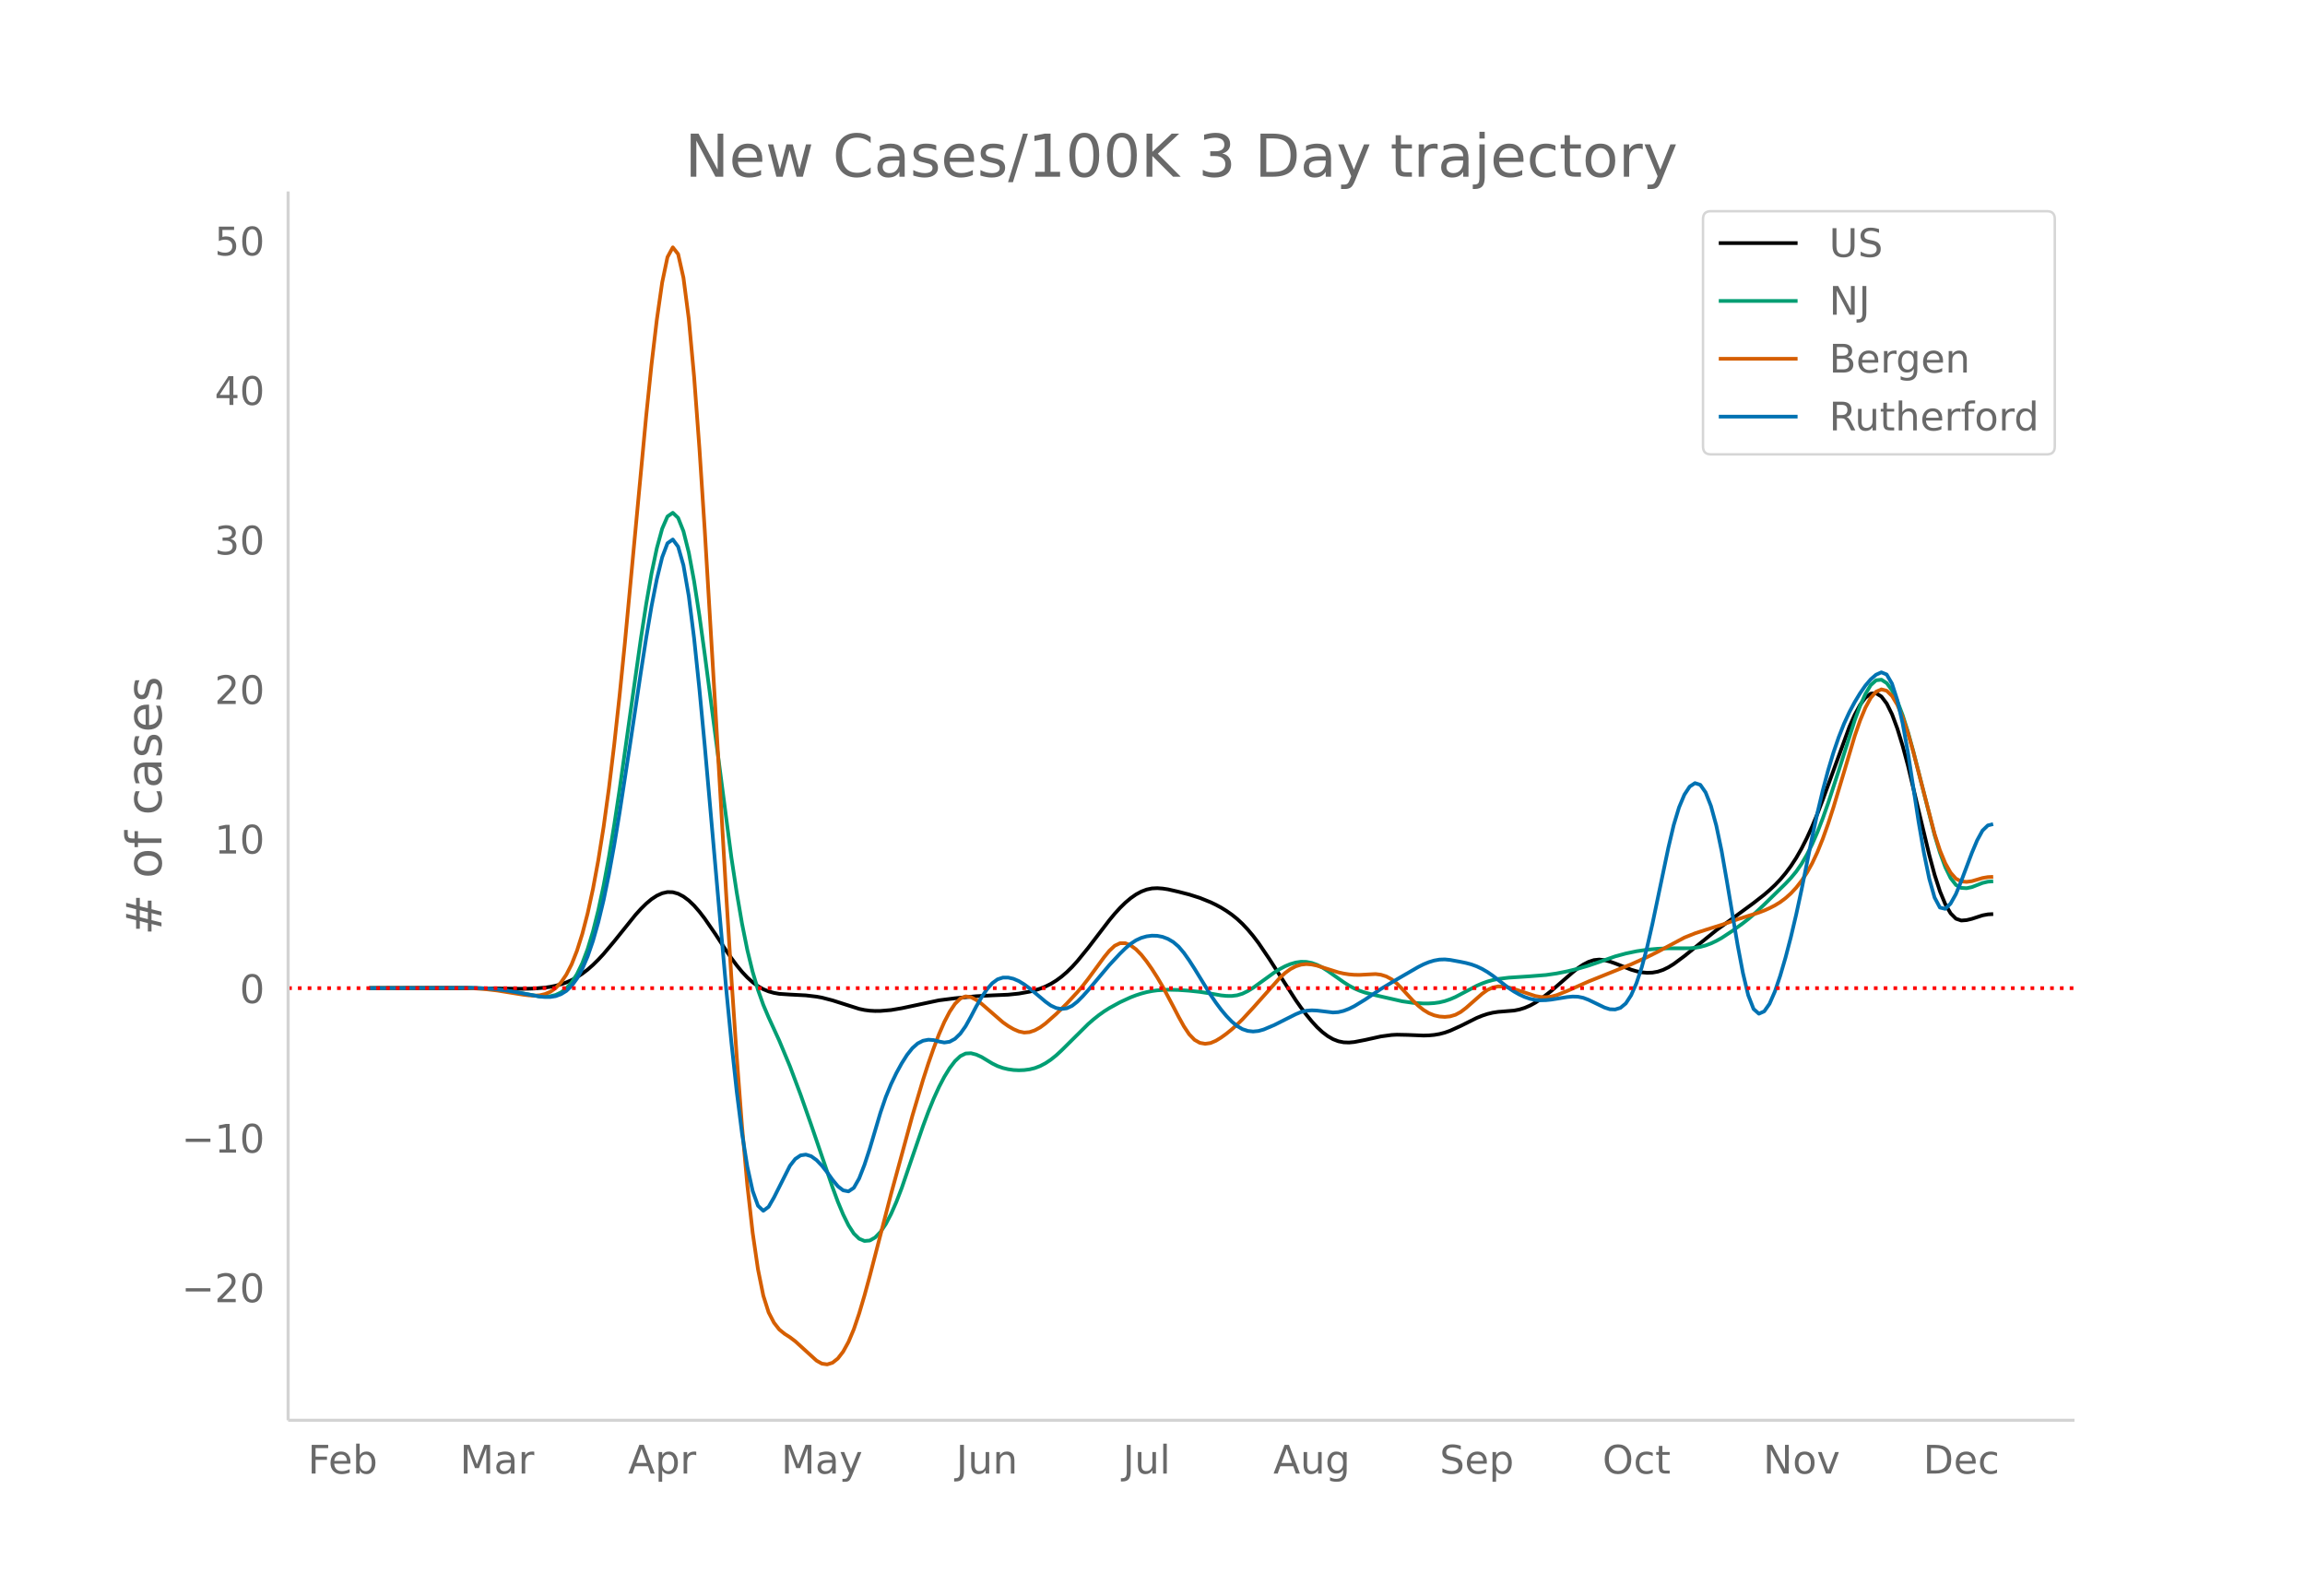 <svg height="864" viewBox="0 0 936 648" width="1248" xmlns="http://www.w3.org/2000/svg" xmlns:xlink="http://www.w3.org/1999/xlink"><defs><style>*{stroke-linecap:butt;stroke-linejoin:round}</style></defs><g id="figure_1"><path d="M0 648h936V0H0z" fill="#fff" id="patch_1"/><g id="axes_1"><path d="M117 576.72h725.4V77.76H117z" fill="none" id="patch_2"/><path clip-path="url(#p007cee34f8)" d="M149.973 401.245l47.567.11 15.135.168 4.324-.117 4.325-.37 2.162-.318 2.162-.44 2.162-.593 2.162-.758 2.162-.954 2.162-1.18 2.163-1.414 2.162-1.651 2.162-1.895 2.162-2.132 2.162-2.334 4.324-5.146 8.649-10.76 2.162-2.383 2.162-2.14 2.162-1.817 2.163-1.415 2.162-.983 2.162-.492 2.162.06 2.162.617 2.162 1.134 2.162 1.613 2.163 2.074 2.162 2.48 2.162 2.818 4.324 6.28 4.325 6.634 2.162 3.128 2.162 2.914 2.162 2.637 2.162 2.3 2.162 1.947 2.162 1.592 2.163 1.235 2.162.889 2.162.604 2.162.382 4.324.283 6.487.339 4.324.514 2.162.393 4.324 1.124 10.811 3.448 2.162.453 2.162.285 2.163.118 2.162-.022 4.324-.37 4.324-.731 15.135-3.219 6.487-.825 8.648-.84 6.487-.342 6.486-.277 4.325-.445 4.324-.771 2.162-.55 2.162-.698 2.162-.86 2.162-1.07 2.163-1.324 2.162-1.588 2.162-1.855 2.162-2.125 2.162-2.383 4.324-5.309 8.649-11.303 2.162-2.604 2.162-2.372 2.162-2.116 2.163-1.828 2.162-1.505 2.162-1.171 2.162-.821 2.162-.454 2.162-.101 2.162.158 2.163.325 4.324.99 4.324 1.114 4.325 1.376 4.324 1.748 2.162 1.037 2.162 1.174 2.162 1.334 2.162 1.511 2.163 1.739 2.162 2.018 2.162 2.305 2.162 2.58 2.162 2.847 4.324 6.37 10.811 16.86 2.162 3.065 2.162 2.865 2.163 2.644 2.162 2.36 2.162 2.01 2.162 1.644 2.162 1.254 2.162.84 2.162.435 2.163.081 2.162-.202 4.324-.836 6.486-1.439 4.325-.586 2.162-.113 4.324.088 6.487.256 2.162-.063 2.162-.194 2.162-.362 2.162-.568 2.162-.773 4.325-1.967 6.486-3.238 2.162-.881 2.162-.72 2.163-.522 2.162-.33 6.486-.525 2.162-.428 2.162-.676 2.163-.926 2.162-1.183 2.162-1.428 4.324-3.349 6.487-5.637 2.162-1.88 2.162-1.725 2.162-1.44 2.162-1.113 2.162-.708 2.162-.224 2.163.247 2.162.572 2.162.751 6.486 2.545 2.162.636 2.163.438 2.162.189 2.162-.08 2.162-.384 2.162-.724 2.162-1.057 2.163-1.335 4.324-3.216 12.973-10.502 6.486-4.704 8.649-6.351 4.324-3.381 2.162-1.864 2.162-2.02 2.162-2.256 2.163-2.566 2.162-2.905 2.162-3.312 2.162-3.783 2.162-4.268 2.162-4.746 2.162-5.218 2.163-5.662 10.81-29.602 2.162-4.908 2.163-3.96 2.162-2.907 2.162-1.644 2.162-.169 2.162 1.346 2.162 2.858 2.162 4.366 2.163 5.826 2.162 7.058 2.162 8.062 4.324 18.214 4.325 18.032 2.162 8.023 2.162 6.675 2.162 5.216 2.162 3.715 2.162 2.175 2.162.735 2.163-.164 2.162-.523 4.324-1.408 2.162-.402 2.162-.118h0" fill="none" stroke="#000" stroke-linecap="round" stroke-width="1.5" id="line2d_1"/><path clip-path="url(#p007cee34f8)" d="M149.973 401.249l28.108-.113 10.81-.019 6.487.181 4.324.291 4.324.478 4.325.678 10.81 1.86 2.163.08 2.162-.145 2.162-.517 2.162-1.035 2.162-1.624 2.162-2.41 2.162-3.393 2.163-4.455 2.162-5.698 2.162-7.123 2.162-8.591 2.162-10.088 2.162-11.611 2.162-13.078 2.163-14.228 4.324-30.764 4.324-30.62 2.162-13.993 2.162-12.436 2.163-10.283 2.162-7.902 2.162-4.972 2.162-1.494 2.162 2.06 2.162 5.433 2.162 8.628 2.163 11.659 2.162 14.042 2.162 15.662 10.81 82.43 2.163 14.236 2.162 12.667 2.162 10.76 2.162 8.856 2.162 7.303 2.163 6.103 2.162 5.087 4.324 9.448 4.324 10.39 4.325 11.523 4.324 12.325 8.648 25.3 2.163 5.874 2.162 5.18 2.162 4.38 2.162 3.344 2.162 2.097 2.162.908 2.162-.177 2.163-1.231 2.162-2.24 2.162-3.2 2.162-4.127 2.162-4.929 2.162-5.605 4.325-12.63 4.324-12.531 2.162-5.82 2.162-5.3 2.162-4.735 2.163-4.14 2.162-3.512 2.162-2.846 2.162-2.03 2.162-1.066 2.162-.122 2.162.56 2.163.983 4.324 2.62 2.162 1.071 2.162.77 2.162.513 2.162.304 2.163.106 2.162-.086 2.162-.28 2.162-.527 2.162-.828 2.162-1.138 2.162-1.439 2.163-1.73 2.162-1.996 10.81-10.718 2.163-1.884 2.162-1.725 2.162-1.544 2.162-1.369 4.324-2.37 4.325-1.99 2.162-.827 2.162-.705 2.162-.575 2.162-.434 2.162-.296 4.325-.251 4.324.106 4.324.307 4.325.465 4.324.668 4.324.766 2.162.207 2.162.017 2.163-.272 2.162-.663 2.162-1.052 2.162-1.33 4.324-3.12 4.325-3.126 2.162-1.35 2.162-1.147 2.162-.895 2.162-.624 2.162-.308 2.162.052 2.163.418 2.162.763 2.162 1.088 2.162 1.38 6.486 4.582 2.163 1.377 2.162 1.156 2.162.942 2.162.75 4.324 1.086 10.811 2.458 4.324.616 4.325.265 2.162-.017 2.162-.132 2.162-.298 2.162-.517 2.162-.74 2.163-.928 4.324-2.278 4.324-2.28 2.162-.934 2.162-.775 2.163-.605 2.162-.44 4.324-.53 8.649-.568 6.486-.52 4.324-.626 4.325-.862 4.324-1.055 4.324-1.273 4.324-1.475 6.487-2.269 4.324-1.172 4.324-.907 4.325-.64 4.324-.375 4.324-.188 8.649-.006 2.162-.2 2.162-.375 2.162-.59 2.163-.814 2.162-1.017 2.162-1.201 4.324-2.855 4.324-3.134 2.163-1.697 2.162-1.847 4.324-4.065 8.649-8.47 2.162-2.29 2.162-2.605 2.162-3.125 2.162-3.694 2.162-4.307 2.162-4.963 2.163-5.604 2.162-6.131 4.324-13.288 6.486-20.39 2.163-5.787 2.162-4.863 2.162-3.58 2.162-1.936 2.162-.236 2.162 1.386 2.162 2.933 2.163 4.426 2.162 5.73 2.162 6.848 2.162 7.848 8.649 33.976 2.162 7.098 2.162 5.877 2.162 4.44 2.162 2.79 2.162 1.197 2.163.12 2.162-.446 4.324-1.69 2.162-.511 2.162-.152h0" fill="none" stroke="#009e73" stroke-linecap="round" stroke-width="1.5" id="line2d_2"/><path clip-path="url(#p007cee34f8)" d="M149.973 401.238l28.108-.114 8.648.032 6.487.23 4.324.326 4.324.5 6.487 1.047 4.324.687 2.162.252 2.162.107 2.162-.148 2.163-.504 2.162-.917 2.162-1.514 2.162-2.295 2.162-3.155 2.162-4.22 2.162-5.49 2.163-6.833 2.162-8.311 2.162-9.93 2.162-11.623 2.162-13.548 2.162-15.705 2.162-17.86 2.163-19.775 2.162-21.452 8.648-92.118 2.162-20.877 2.163-18.232 2.162-15.07 2.162-10.317 2.162-3.971 2.162 2.73 2.162 9.608 2.162 16.665 2.163 23.51 2.162 29.118 2.162 33.222 4.324 72.65 4.325 74.327 2.162 34.634 2.162 32.016 2.162 28.45 2.162 23.935 2.162 19.279 2.162 14.862 2.163 10.684 2.162 6.803 2.162 4.166 2.162 2.773 2.162 1.756 2.162 1.379 2.162 1.638 8.649 7.865 2.162 1.22 2.162.31 2.162-.678 2.163-1.718 2.162-2.807 2.162-3.925 2.162-5.14 2.162-6.386 2.162-7.313 2.162-7.907 8.649-33.368 8.649-31.754 4.324-14.56 2.162-6.675 2.162-6.189 2.162-5.66 2.163-4.975 2.162-4.131 2.162-3.224 2.162-2.144 2.162-.895 2.162.31 2.162 1.134 2.163 1.57 8.648 7.514 2.162 1.526 2.162 1.254 2.163.937 2.162.454 2.162-.178 2.162-.734 2.162-1.184 2.162-1.586 4.325-3.835 4.324-4.266 4.324-4.651 2.162-2.541 2.162-2.767 6.487-8.851 2.162-2.637 2.162-2.021 2.162-1.03 2.162.003 2.163.875 2.162 1.584 2.162 2.231 2.162 2.728 2.162 3.075 2.162 3.388 2.162 3.679 4.325 8.12 2.162 4.177 2.162 3.896 2.162 3.24 2.162 2.246 2.163 1.222 2.162.37 2.162-.306 2.162-.913 2.162-1.331 2.162-1.563 2.162-1.756 2.163-1.941 2.162-2.117 4.324-4.676 10.81-12.12 2.163-2.015 2.162-1.588 2.162-1.128 2.162-.679 2.162-.238 2.163.176 2.162.463 4.324 1.36 4.324 1.358 2.162.486 2.163.337 2.162.182 2.162.035 6.486-.342 2.162.278 2.163.675 2.162 1.156 2.162 1.72 2.162 2.235 4.324 4.706 2.162 2.057 2.163 1.735 2.162 1.314 2.162.884 2.162.495 2.162.148 2.162-.207 2.163-.645 2.162-1.161 2.162-1.65 6.486-5.702 2.162-1.557 2.163-1.011 2.162-.438 2.162.035 2.162.385 2.162.608 8.649 2.859 2.162.384 2.162.107 2.162-.241 2.162-.583 4.325-1.722 8.648-3.837 17.297-6.966 6.487-2.938 4.324-2.154 10.81-5.772 4.325-1.731 4.324-1.41 6.487-2.035 6.486-2.26 8.649-2.737 2.162-.827 2.162-.958 2.162-1.11 2.162-1.331 2.163-1.618 2.162-1.933 2.162-2.316 2.162-2.765 2.162-3.256 2.162-3.872 2.162-4.618 2.163-5.376 2.162-6.07 2.162-6.672 4.324-14.44 4.324-14.57 2.163-6.234 2.162-5.224 2.162-3.977 2.162-2.493 2.162-.963 2.162.569 2.162 2.099 2.163 3.614 2.162 5.055 2.162 6.418 2.162 7.663 8.649 33.33 2.162 6.615 2.162 5.236 2.162 3.84 2.162 2.431 2.162 1.103 2.163.198 2.162-.287 4.324-1.277 2.162-.37 2.162-.1h0" fill="none" stroke="#d55e00" stroke-linecap="round" stroke-width="1.5" id="line2d_3"/><path clip-path="url(#p007cee34f8)" d="M149.973 401.25l28.108-.111 12.973-.01 6.486.24 4.324.355 4.325.565 4.324.755 8.648 1.63 2.163.18 2.162-.01 2.162-.339 2.162-.801 2.162-1.331 2.162-2.05 2.162-2.962 2.163-3.937 2.162-5.047 2.162-6.29 2.162-7.583 2.162-8.983 2.162-10.49 2.162-11.948 2.163-13.045 4.324-28.155 4.324-28.92 2.162-13.936 2.162-12.824 2.163-11.021 2.162-8.875 2.162-5.71 2.162-1.524 2.162 2.912 2.162 7.577 2.162 12.47 2.163 17.175 2.162 20.704 2.162 22.917 4.324 48.958 4.325 49.128 2.162 22.236 2.162 19.987 2.162 17.09 2.162 13.541 2.162 9.84 2.162 6.008 2.163 2.05 2.162-1.626 2.162-3.766 6.486-12.878 2.162-2.777 2.163-1.461 2.162-.312 2.162.668 2.162 1.57 2.162 2.253 2.162 2.713 2.162 3.002 2.163 2.65 2.162 1.662 2.162.42 2.162-1.446 2.162-3.79 2.162-5.549 2.162-6.597 4.325-14.586 2.162-6.328 2.162-5.29 2.162-4.495 2.162-3.94 2.162-3.406 2.163-2.731 2.162-1.918 2.162-1.1 2.162-.413 2.162.15 2.162.57 2.163.415 2.162-.318 2.162-1.178 2.162-2.088 2.162-3.047 2.162-3.895 2.162-4.127 2.163-3.74 2.162-3.2 2.162-2.48 2.162-1.59 2.162-.704 2.162-.007 2.162.495 2.163.944 2.162 1.317 2.162 1.594 4.324 3.6 2.162 1.838 2.162 1.563 2.163 1.01 2.162.394 2.162-.281 2.162-1.009 2.162-1.703 2.162-2.171 2.162-2.412 8.649-10.272 4.324-4.644 2.162-2.122 2.163-1.844 2.162-1.43 2.162-.997 2.162-.613 2.162-.275 2.162.058 2.162.425 2.163.826 2.162 1.264 2.162 1.855 2.162 2.553 2.162 3.067 2.162 3.364 6.487 10.58 2.162 3.177 2.162 2.902 2.162 2.585 2.162 2.24 2.163 1.8 2.162 1.265 2.162.721 2.162.23 2.162-.208 2.162-.607 4.325-1.837 6.486-3.266 2.162-1.09 2.162-.896 2.162-.535 2.163-.163 2.162.098 6.486.781 2.162-.14 2.162-.512 2.163-.828 2.162-1.074 4.324-2.631 6.486-4.369 6.487-3.893 8.648-5.007 2.163-1.096 2.162-.887 2.162-.654 2.162-.384 2.162-.077 2.162.211 4.325.793 2.162.452 2.162.576 2.162.792 2.162 1.026 2.162 1.257 2.163 1.486 6.486 5.016 2.162 1.426 2.162 1.218 2.162.996 2.163.741 2.162.45 2.162.166 2.162-.06 2.162-.222 6.487-1.047 2.162-.193 2.162.059 2.162.443 2.162.82 6.487 3.134 2.162.699 2.162.085 2.162-.66 2.162-1.79 2.162-3.307 2.162-4.899 2.163-6.486 2.162-8.07 2.162-9.52 6.486-31.003 2.163-9.15 2.162-7.164 2.162-5.151 2.162-3.296 2.162-1.422 2.162.707 2.162 3.093 2.163 5.523 2.162 7.933 2.162 10.318 2.162 12.425 4.324 25.708 2.162 11.404 2.163 9.07 2.162 5.54 2.162 1.919 2.162-.952 2.162-3.075 2.162-4.958 2.162-6.395 2.163-7.385 2.162-8.282 2.162-9.156 2.162-10.007 4.324-21.41 2.162-9.965 2.163-9.08 2.162-8.155 2.162-7.2 2.162-6.302 2.162-5.473 2.162-4.686 2.162-4.054 2.163-3.578 2.162-3.112 2.162-2.542 2.162-1.871 2.162-.984 2.162.877 2.162 3.712 2.163 6.693 2.162 9.42 2.162 11.896 4.324 28.144 2.162 12.59 2.163 10.479 2.162 7.637 2.162 4.064 2.162.524 2.162-2.114 2.162-3.852 2.162-5.248 4.325-11.48 2.162-5.134 2.162-3.951 2.162-2.09 2.162-.546h0" fill="none" stroke="#0072b2" stroke-linecap="round" stroke-width="1.5" id="line2d_4"/><path clip-path="url(#p007cee34f8)" d="M117 401.248h725.4" fill="none" stroke="red" stroke-dasharray="1.5,2.475" stroke-width="1.5" id="line2d_5"/><path d="M117 576.72V77.76" fill="none" stroke="#d3d3d3" stroke-linecap="square" stroke-width="1.25" id="patch_3"/><path d="M117 576.72h725.4" fill="none" stroke="#d3d3d3" stroke-linecap="square" stroke-width="1.25" id="patch_4"/><g id="matplotlib.axis_1"><g id="xtick_1"><g transform="matrix(.16 0 0 -.16 125 598.378)" fill="#696969" id="text_1"><defs><path d="M9.813 72.906h41.89v-8.312H19.672V43.109h28.906v-8.297H19.672V0h-9.86z" id="DejaVuSans-70"/><path d="M56.203 29.594v-4.39H14.891q.593-9.282 5.593-14.142 5-4.859 13.938-4.859 5.172 0 10.031 1.266 4.86 1.265 9.656 3.812v-8.5Q49.266.734 44.187-.344 39.11-1.422 33.892-1.422q-13.094 0-20.735 7.61-7.64 7.625-7.64 20.625 0 13.421 7.25 21.296Q20.016 56 32.328 56q11.031 0 17.453-7.11 6.422-7.093 6.422-19.296zm-8.984 2.64q-.094 7.36-4.125 11.75-4.032 4.407-10.672 4.407-7.516 0-12.031-4.25-4.516-4.25-5.203-11.97z" id="DejaVuSans-101"/><path d="M48.688 27.297q0 9.906-4.079 15.547-4.078 5.64-11.203 5.64-7.14 0-11.218-5.64-4.079-5.64-4.079-15.547 0-9.906 4.078-15.547 4.079-5.64 11.22-5.64 7.124 0 11.202 5.64t4.078 15.547zM18.108 46.39q2.844 4.875 7.157 7.234Q29.594 56 35.594 56q9.968 0 16.187-7.906 6.235-7.907 6.235-20.797T51.78 6.484q-6.218-7.906-16.187-7.906-6 0-10.328 2.375-4.313 2.375-7.157 7.25V0H9.08v75.984h9.03z" id="DejaVuSans-98"/></defs><use xlink:href="#DejaVuSans-70"/><use x="52.02" xlink:href="#DejaVuSans-101"/><use x="113.543" xlink:href="#DejaVuSans-98"/></g></g><g id="xtick_2"><g transform="matrix(.16 0 0 -.16 186.77 598.378)" fill="#696969" id="text_2"><defs><path d="M9.813 72.906h14.703l18.593-49.61 18.703 49.61h14.704V0H66.89v64.016l-18.797-50h-9.907l-18.796 50V0H9.813z" id="DejaVuSans-77"/><path d="M34.281 27.484q-10.89 0-15.093-2.484-4.204-2.484-4.204-8.5 0-4.781 3.157-7.594 3.156-2.797 8.562-2.797 7.485 0 12 5.297 4.516 5.297 4.516 14.078v2zm17.922 3.72V0H43.22v8.297Q40.14 3.328 35.547.953q-4.594-2.375-11.234-2.375-8.391 0-13.36 4.719Q6 8.016 6 15.922q0 9.219 6.172 13.906 6.187 4.688 18.437 4.688h12.61v.89q0 6.203-4.078 9.594-4.078 3.39-11.453 3.39-4.688 0-9.141-1.124-4.438-1.125-8.531-3.375v8.312q4.921 1.906 9.562 2.844 4.64.953 9.031.953 11.875 0 17.735-6.156 5.86-6.14 5.86-18.64z" id="DejaVuSans-97"/><path d="M41.11 46.297q-1.516.875-3.297 1.281Q36.03 48 33.89 48q-7.625 0-11.703-4.953-4.079-4.953-4.079-14.234V0H9.08v54.688h9.03v-8.5q2.844 4.984 7.375 7.39Q30.031 56 36.531 56q.922 0 2.047-.125 1.125-.11 2.484-.36z" id="DejaVuSans-114"/></defs><use xlink:href="#DejaVuSans-77"/><use x="86.279" xlink:href="#DejaVuSans-97"/><use x="147.559" xlink:href="#DejaVuSans-114"/></g></g><g id="xtick_3"><g transform="matrix(.16 0 0 -.16 255.05 598.378)" fill="#696969" id="text_3"><defs><path d="M34.188 63.188L20.797 26.906h26.812zm-5.579 9.718h11.188L67.578 0h-10.25l-6.64 18.703h-32.86L11.188 0H.78z" id="DejaVuSans-65"/><path d="M18.11 8.203v-29H9.077v75.484h9.031v-8.296q2.844 4.875 7.157 7.234Q29.594 56 35.594 56q9.968 0 16.187-7.906 6.235-7.907 6.235-20.797T51.78 6.484q-6.218-7.906-16.187-7.906-6 0-10.328 2.375-4.313 2.375-7.157 7.25zm30.578 19.094q0 9.906-4.079 15.547-4.078 5.64-11.203 5.64-7.14 0-11.218-5.64-4.079-5.64-4.079-15.547 0-9.906 4.078-15.547 4.079-5.64 11.22-5.64 7.124 0 11.202 5.64t4.078 15.547z" id="DejaVuSans-112"/></defs><use xlink:href="#DejaVuSans-65"/><use x="68.408" xlink:href="#DejaVuSans-112"/><use x="131.885" xlink:href="#DejaVuSans-114"/></g></g><g id="xtick_4"><g transform="matrix(.16 0 0 -.16 317.215 598.378)" fill="#696969" id="text_4"><defs><path d="M32.172-5.078q-3.797-9.766-7.422-12.735-3.61-2.984-9.656-2.984H7.906v7.516h5.282q3.703 0 5.75 1.765Q21-9.766 23.483-3.219l1.61 4.094-22.11 53.813H12.5l17.094-42.766 17.093 42.766h9.516z" id="DejaVuSans-121"/></defs><use xlink:href="#DejaVuSans-77"/><use x="86.279" xlink:href="#DejaVuSans-97"/><use x="147.559" xlink:href="#DejaVuSans-121"/></g></g><g id="xtick_5"><g transform="matrix(.16 0 0 -.16 388.282 598.378)" fill="#696969" id="text_5"><defs><path d="M9.813 72.906h9.859V5.078q0-13.187-5-19.14-5-5.954-16.094-5.954h-3.75v8.297h3.078q6.531 0 9.219 3.672Q9.813-4.39 9.813 5.078z" id="DejaVuSans-74"/><path d="M8.5 21.578v33.11h8.984V21.922q0-7.766 3.016-11.656 3.031-3.875 9.094-3.875 7.265 0 11.484 4.64 4.234 4.64 4.234 12.656v31h8.985V0h-8.984v8.406Q42.047 3.422 37.718 1q-4.313-2.422-10.032-2.422-9.421 0-14.312 5.86Q8.5 10.296 8.5 21.578zM31.11 56z" id="DejaVuSans-117"/><path d="M54.89 33.016V0h-8.984v32.719q0 7.765-3.031 11.61-3.031 3.858-9.078 3.858-7.281 0-11.484-4.64-4.204-4.625-4.204-12.64V0H9.08v54.688h9.03v-8.5q3.235 4.937 7.594 7.374Q30.078 56 35.797 56q9.422 0 14.25-5.828 4.844-5.828 4.844-17.156z" id="DejaVuSans-110"/></defs><use xlink:href="#DejaVuSans-74"/><use x="29.492" xlink:href="#DejaVuSans-117"/><use x="92.871" xlink:href="#DejaVuSans-110"/></g></g><g id="xtick_6"><g transform="matrix(.16 0 0 -.16 455.994 598.378)" fill="#696969" id="text_6"><defs><path d="M9.422 75.984h8.984V0H9.422z" id="DejaVuSans-108"/></defs><use xlink:href="#DejaVuSans-74"/><use x="29.492" xlink:href="#DejaVuSans-117"/><use x="92.871" xlink:href="#DejaVuSans-108"/></g></g><g id="xtick_7"><g transform="matrix(.16 0 0 -.16 517.051 598.378)" fill="#696969" id="text_7"><defs><path d="M45.406 27.984q0 9.766-4.031 15.125-4.016 5.375-11.297 5.375-7.219 0-11.25-5.375-4.031-5.359-4.031-15.125 0-9.718 4.031-15.093t11.25-5.375q7.281 0 11.297 5.375 4.031 5.375 4.031 15.093zm8.985-21.203q0-13.953-6.203-20.765Q42-20.797 29.203-20.797q-4.734 0-8.937.703-4.203.703-8.157 2.172v8.735q3.954-2.141 7.813-3.157 3.86-1.031 7.86-1.031 8.843 0 13.234 4.61 4.39 4.609 4.39 13.937v4.453q-2.781-4.844-7.125-7.234Q33.938 0 27.875 0 17.828 0 11.672 7.656q-6.156 7.672-6.156 20.328 0 12.688 6.156 20.344Q17.828 56 27.875 56q6.063 0 10.406-2.39 4.344-2.391 7.125-7.22v8.297h8.985z" id="DejaVuSans-103"/></defs><use xlink:href="#DejaVuSans-65"/><use x="68.408" xlink:href="#DejaVuSans-117"/><use x="131.787" xlink:href="#DejaVuSans-103"/></g></g><g id="xtick_8"><g transform="matrix(.16 0 0 -.16 584.62 598.378)" fill="#696969" id="text_8"><defs><path d="M53.516 70.516V60.89q-5.61 2.687-10.594 4-4.984 1.328-9.625 1.328-8.047 0-12.422-3.125t-4.375-8.89q0-4.845 2.906-7.313 2.907-2.453 11.016-3.97l5.953-1.218q11.031-2.11 16.281-7.406 5.25-5.297 5.25-14.172 0-10.61-7.11-16.078-7.093-5.469-20.812-5.469-5.172 0-11.015 1.172Q13.14.922 6.89 3.219v10.156q6-3.36 11.765-5.078 5.766-1.703 11.328-1.703 8.438 0 13.032 3.312 4.593 3.328 4.593 9.485 0 5.359-3.297 8.39-3.296 3.032-10.812 4.547L27.484 33.5q-11.03 2.188-15.968 6.875-4.922 4.688-4.922 13.047 0 9.672 6.812 15.234 6.813 5.563 18.766 5.563 5.14 0 10.453-.938 5.328-.922 10.89-2.765z" id="DejaVuSans-83"/></defs><use xlink:href="#DejaVuSans-83"/><use x="63.477" xlink:href="#DejaVuSans-101"/><use x="125" xlink:href="#DejaVuSans-112"/></g></g><g id="xtick_9"><g transform="matrix(.16 0 0 -.16 650.731 598.378)" fill="#696969" id="text_9"><defs><path d="M39.406 66.219q-10.75 0-17.078-8.016-6.312-8-6.312-21.828 0-13.766 6.312-21.781 6.328-8 17.078-8 10.735 0 17.016 8 6.281 8.015 6.281 21.781 0 13.828-6.281 21.828-6.281 8.016-17.016 8.016zm0 8q15.328 0 24.5-10.281 9.188-10.282 9.188-27.563 0-17.234-9.188-27.516-9.172-10.28-24.5-10.28-15.375 0-24.593 10.25-9.204 10.265-9.204 27.546t9.204 27.563q9.218 10.28 24.593 10.28z" id="DejaVuSans-79"/><path d="M48.781 52.594v-8.407q-3.812 2.11-7.64 3.157-3.828 1.047-7.735 1.047-8.75 0-13.593-5.547-4.829-5.532-4.829-15.547 0-10.016 4.829-15.563 4.843-5.53 13.593-5.53 3.907 0 7.735 1.046 3.828 1.047 7.64 3.156V2.094Q45.016.344 40.984-.531q-4.015-.89-8.562-.89-12.36 0-19.64 7.765-7.266 7.765-7.266 20.953 0 13.375 7.343 21.031Q20.22 56 33.016 56q4.14 0 8.093-.86 3.953-.843 7.672-2.546z" id="DejaVuSans-99"/><path d="M18.313 70.219V54.688h18.5v-6.985h-18.5V18.016q0-6.688 1.828-8.594 1.828-1.906 7.453-1.906h9.218V0h-9.218q-10.407 0-14.36 3.875-3.953 3.89-3.953 14.14v29.688H2.687v6.984h6.594V70.22z" id="DejaVuSans-116"/></defs><use xlink:href="#DejaVuSans-79"/><use x="78.711" xlink:href="#DejaVuSans-99"/><use x="133.691" xlink:href="#DejaVuSans-116"/></g></g><g id="xtick_10"><g transform="matrix(.16 0 0 -.16 715.975 598.378)" fill="#696969" id="text_10"><defs><path d="M9.813 72.906h13.28l32.329-60.984v60.984h9.562V0h-13.28L19.39 60.984V0H9.813z" id="DejaVuSans-78"/><path d="M30.61 48.39q-7.22 0-11.422-5.64-4.204-5.64-4.204-15.453 0-9.813 4.172-15.453 4.188-5.64 11.453-5.64 7.188 0 11.375 5.655 4.203 5.672 4.203 15.438 0 9.719-4.203 15.406-4.187 5.688-11.375 5.688zm0 7.61q11.718 0 18.406-7.625 6.703-7.61 6.703-21.078 0-13.422-6.703-21.078-6.688-7.64-18.407-7.64-11.765 0-18.437 7.64-6.656 7.656-6.656 21.078 0 13.469 6.656 21.078Q18.844 56 30.609 56z" id="DejaVuSans-111"/><path d="M2.984 54.688H12.5L29.594 8.797l17.093 45.89h9.516L35.687 0H23.485z" id="DejaVuSans-118"/></defs><use xlink:href="#DejaVuSans-78"/><use x="74.805" xlink:href="#DejaVuSans-111"/><use x="135.986" xlink:href="#DejaVuSans-118"/></g></g><g id="xtick_11"><g transform="matrix(.16 0 0 -.16 780.973 598.378)" fill="#696969" id="text_11"><defs><path d="M19.672 64.797V8.109h11.922q15.093 0 22.093 6.829 7 6.843 7 21.593 0 14.64-7 21.453-7 6.813-22.093 6.813zm-9.86 8.11h20.266q21.188 0 31.094-8.813 9.922-8.813 9.922-27.563 0-18.86-9.969-27.703Q51.172 0 30.078 0H9.813z" id="DejaVuSans-68"/></defs><use xlink:href="#DejaVuSans-68"/><use x="77.002" xlink:href="#DejaVuSans-101"/><use x="138.525" xlink:href="#DejaVuSans-99"/></g></g></g><g id="matplotlib.axis_2"><g id="ytick_1"><g transform="matrix(.16 0 0 -.16 73.733 528.778)" fill="#696969" id="text_12"><defs><path d="M10.594 35.5h62.593v-8.297H10.594z" id="DejaVuSans-8722"/><path d="M19.188 8.297h34.421V0H7.33v8.297q5.609 5.812 15.296 15.594 9.703 9.797 12.188 12.64 4.734 5.313 6.609 9 1.89 3.688 1.89 7.25 0 5.813-4.078 9.469-4.078 3.672-10.625 3.672-4.64 0-9.797-1.61-5.14-1.609-11-4.89v9.969Q13.767 71.78 18.938 73q5.188 1.219 9.485 1.219 11.328 0 18.062-5.672 6.735-5.656 6.735-15.125 0-4.5-1.688-8.531-1.672-4.016-6.125-9.485-1.218-1.422-7.765-8.187-6.532-6.766-18.453-18.922z" id="DejaVuSans-50"/><path d="M31.781 66.406q-7.61 0-11.453-7.5Q16.5 51.422 16.5 36.375q0-14.984 3.828-22.484 3.844-7.5 11.453-7.5 7.672 0 11.5 7.5 3.844 7.5 3.844 22.484 0 15.047-3.844 22.531-3.828 7.5-11.5 7.5zm0 7.813q12.266 0 18.735-9.703 6.468-9.688 6.468-28.141 0-18.406-6.468-28.11-6.47-9.687-18.735-9.687-12.25 0-18.718 9.688-6.47 9.703-6.47 28.109 0 18.453 6.47 28.14Q19.53 74.22 31.78 74.22z" id="DejaVuSans-48"/></defs><use xlink:href="#DejaVuSans-8722"/><use x="83.789" xlink:href="#DejaVuSans-50"/><use x="147.412" xlink:href="#DejaVuSans-48"/></g></g><g id="ytick_2"><g transform="matrix(.16 0 0 -.16 73.733 468.052)" fill="#696969" id="text_13"><defs><path d="M12.406 8.297h16.11v55.625l-17.532-3.516v8.985l17.438 3.515h9.86V8.296H54.39V0H12.406z" id="DejaVuSans-49"/></defs><use xlink:href="#DejaVuSans-8722"/><use x="83.789" xlink:href="#DejaVuSans-49"/><use x="147.412" xlink:href="#DejaVuSans-48"/></g></g><g id="ytick_3"><use xlink:href="#DejaVuSans-48" transform="matrix(.16 0 0 -.16 97.32 407.327)" fill="#696969" id="text_14"/></g><g id="ytick_4"><g transform="matrix(.16 0 0 -.16 87.14 346.601)" fill="#696969" id="text_15"><use xlink:href="#DejaVuSans-49"/><use x="63.623" xlink:href="#DejaVuSans-48"/></g></g><g id="ytick_5"><g transform="matrix(.16 0 0 -.16 87.14 285.876)" fill="#696969" id="text_16"><use xlink:href="#DejaVuSans-50"/><use x="63.623" xlink:href="#DejaVuSans-48"/></g></g><g id="ytick_6"><g transform="matrix(.16 0 0 -.16 87.14 225.15)" fill="#696969" id="text_17"><defs><path d="M40.578 39.313Q47.656 37.797 51.625 33q3.984-4.781 3.984-11.813 0-10.78-7.422-16.703-7.421-5.906-21.093-5.906-4.578 0-9.438.906-4.86.907-10.031 2.72v9.515q4.094-2.39 8.969-3.61 4.89-1.218 10.218-1.218 9.266 0 14.125 3.656 4.86 3.656 4.86 10.64 0 6.454-4.516 10.079-4.515 3.64-12.562 3.64h-8.5v8.11h8.89q7.266 0 11.125 2.906 3.86 2.906 3.86 8.375 0 5.61-3.985 8.61-3.968 3.015-11.39 3.015-4.063 0-8.703-.89-4.641-.876-10.203-2.72v8.782q5.624 1.562 10.53 2.344 4.907.78 9.25.78 11.235 0 17.766-5.109 6.547-5.093 6.547-13.78 0-6.063-3.468-10.235-3.47-4.172-9.86-5.782z" id="DejaVuSans-51"/></defs><use xlink:href="#DejaVuSans-51"/><use x="63.623" xlink:href="#DejaVuSans-48"/></g></g><g id="ytick_7"><g transform="matrix(.16 0 0 -.16 87.14 164.425)" fill="#696969" id="text_18"><defs><path d="M37.797 64.313L12.89 25.39h24.906zm-2.594 8.593H47.61V25.391h10.407v-8.203H47.609V0h-9.812v17.188H4.89v9.515z" id="DejaVuSans-52"/></defs><use xlink:href="#DejaVuSans-52"/><use x="63.623" xlink:href="#DejaVuSans-48"/></g></g><g id="ytick_8"><g transform="matrix(.16 0 0 -.16 87.14 103.699)" fill="#696969" id="text_19"><defs><path d="M10.797 72.906h38.719v-8.312H19.828v-17.86q2.14.735 4.281 1.094 2.157.36 4.313.36 12.203 0 19.328-6.688 7.14-6.688 7.14-18.11 0-11.765-7.328-18.296-7.328-6.516-20.656-6.516-4.593 0-9.36.781-4.75.782-9.827 2.344v9.922q4.39-2.39 9.078-3.563 4.687-1.171 9.906-1.171 8.453 0 13.375 4.437 4.938 4.438 4.938 12.063 0 7.609-4.938 12.047-4.922 4.453-13.375 4.453-3.953 0-7.89-.875-3.922-.875-8.016-2.735z" id="DejaVuSans-53"/></defs><use xlink:href="#DejaVuSans-53"/><use x="63.623" xlink:href="#DejaVuSans-48"/></g></g><g transform="matrix(0 -.2 -.2 0 65.573 379.813)" fill="#696969" id="text_20"><defs><path d="M51.125 44H36.922l-4.11-16.313h14.313zm-7.328 27.781l-5.078-20.265h14.265L58.11 71.78h7.813L60.89 51.516h15.234V44h-17.14l-4-16.313h15.53V20.22H53.079L48 0h-7.813l5.032 20.219H30.906L25.875 0h-7.86l5.079 20.219H7.719v7.468h17.187L29 44H13.281v7.516h17.625l4.985 20.265z" id="DejaVuSans-35"/><path d="M37.11 75.984V68.5h-8.594q-4.828 0-6.72-1.953-1.874-1.953-1.874-7.031v-4.828h14.797v-6.985H19.922V0H10.89v47.703H2.297v6.984h8.594V58.5q0 9.125 4.25 13.297 4.25 4.187 13.468 4.187z" id="DejaVuSans-102"/><path d="M44.281 53.078v-8.5q-3.797 1.953-7.906 2.922-4.094.984-8.5.984-6.688 0-10.031-2.047-3.344-2.046-3.344-6.156 0-3.125 2.39-4.906 2.391-1.781 9.626-3.39l3.078-.688q9.562-2.047 13.593-5.781 4.032-3.735 4.032-10.422 0-7.625-6.032-12.078-6.03-4.438-16.578-4.438-4.39 0-9.156.86Q10.688.296 5.422 2v9.281q4.984-2.594 9.812-3.89 4.829-1.282 9.579-1.282 6.343 0 9.75 2.172 3.421 2.172 3.421 6.125 0 3.656-2.468 5.61-2.453 1.953-10.813 3.765l-3.125.735q-8.344 1.75-12.062 5.39-3.704 3.64-3.704 9.985 0 7.718 5.47 11.906Q16.75 56 26.811 56q4.97 0 9.36-.734 4.406-.72 8.11-2.188z" id="DejaVuSans-115"/></defs><use xlink:href="#DejaVuSans-35"/><use x="83.789" xlink:href="#DejaVuSans-32"/><use x="115.576" xlink:href="#DejaVuSans-111"/><use x="176.758" xlink:href="#DejaVuSans-102"/><use x="211.963" xlink:href="#DejaVuSans-32"/><use x="243.75" xlink:href="#DejaVuSans-99"/><use x="298.73" xlink:href="#DejaVuSans-97"/><use x="360.01" xlink:href="#DejaVuSans-115"/><use x="412.109" xlink:href="#DejaVuSans-101"/><use x="473.633" xlink:href="#DejaVuSans-115"/></g></g><g transform="matrix(.24 0 0 -.24 278.113 71.76)" fill="#696969" id="text_21"><defs><path d="M4.203 54.688h8.985l11.234-42.672 11.172 42.672h10.593l11.235-42.672 11.187 42.672h8.985L63.28 0H52.688L40.922 44.828 29.109 0H18.5z" id="DejaVuSans-119"/><path d="M64.406 67.281v-10.39q-4.984 4.64-10.625 6.922-5.64 2.296-11.984 2.296-12.5 0-19.14-7.64-6.641-7.64-6.641-22.094 0-14.406 6.64-22.047 6.64-7.64 19.14-7.64 6.345 0 11.985 2.296 5.64 2.297 10.625 6.938V5.609Q59.234 2.094 53.437.33q-5.78-1.75-12.218-1.75-16.563 0-26.094 10.124-9.516 10.14-9.516 27.672 0 17.578 9.516 27.703 9.531 10.14 26.094 10.14 6.531 0 12.312-1.734 5.797-1.734 10.875-5.203z" id="DejaVuSans-67"/><path d="M25.39 72.906h8.297L8.297-9.28H0z" id="DejaVuSans-47"/><path d="M9.813 72.906h9.859V42.094L52.39 72.906h12.703L28.906 38.922 67.672 0H54.688L19.672 35.11V0h-9.86z" id="DejaVuSans-75"/><path d="M9.422 54.688h8.984V-.984q0-10.438-3.984-15.125-3.969-4.688-12.813-4.688h-3.421v7.61H.594q5.125 0 6.968 2.374 1.86 2.36 1.86 9.829zm0 21.296h8.984v-11.39H9.422z" id="DejaVuSans-106"/></defs><use xlink:href="#DejaVuSans-78"/><use x="74.805" xlink:href="#DejaVuSans-101"/><use x="136.328" xlink:href="#DejaVuSans-119"/><use x="218.115" xlink:href="#DejaVuSans-32"/><use x="249.902" xlink:href="#DejaVuSans-67"/><use x="319.727" xlink:href="#DejaVuSans-97"/><use x="381.006" xlink:href="#DejaVuSans-115"/><use x="433.105" xlink:href="#DejaVuSans-101"/><use x="494.629" xlink:href="#DejaVuSans-115"/><use x="546.729" xlink:href="#DejaVuSans-47"/><use x="580.42" xlink:href="#DejaVuSans-49"/><use x="644.043" xlink:href="#DejaVuSans-48"/><use x="707.666" xlink:href="#DejaVuSans-48"/><use x="771.289" xlink:href="#DejaVuSans-75"/><use x="836.865" xlink:href="#DejaVuSans-32"/><use x="868.652" xlink:href="#DejaVuSans-51"/><use x="932.275" xlink:href="#DejaVuSans-32"/><use x="964.063" xlink:href="#DejaVuSans-68"/><use x="1041.064" xlink:href="#DejaVuSans-97"/><use x="1102.344" xlink:href="#DejaVuSans-121"/><use x="1161.523" xlink:href="#DejaVuSans-32"/><use x="1193.311" xlink:href="#DejaVuSans-116"/><use x="1232.52" xlink:href="#DejaVuSans-114"/><use x="1273.633" xlink:href="#DejaVuSans-97"/><use x="1334.912" xlink:href="#DejaVuSans-106"/><use x="1362.695" xlink:href="#DejaVuSans-101"/><use x="1424.219" xlink:href="#DejaVuSans-99"/><use x="1479.199" xlink:href="#DejaVuSans-116"/><use x="1518.408" xlink:href="#DejaVuSans-111"/><use x="1579.59" xlink:href="#DejaVuSans-114"/><use x="1620.703" xlink:href="#DejaVuSans-121"/></g><g id="legend_1"><path d="M694.75 184.5H831.2q3.2 0 3.2-3.2V88.96q0-3.2-3.2-3.2H694.75q-3.2 0-3.2 3.2v92.34q0 3.2 3.2 3.2z" fill="none" opacity=".8" stroke="#ccc" id="patch_5"/><path d="M697.95 98.718h32" fill="none" stroke="#000" stroke-linecap="round" stroke-width="1.5" id="line2d_6"/><g transform="matrix(.16 0 0 -.16 742.75 104.317)" fill="#696969" id="text_22"><defs><path d="M8.688 72.906h9.921V28.61q0-11.718 4.235-16.875 4.25-5.14 13.781-5.14 9.469 0 13.719 5.14 4.25 5.157 4.25 16.875v44.297H64.5V27.391q0-14.25-7.063-21.532-7.046-7.28-20.812-7.28-13.828 0-20.89 7.28-7.047 7.282-7.047 21.532z" id="DejaVuSans-85"/></defs><use xlink:href="#DejaVuSans-85"/><use x="73.193" xlink:href="#DejaVuSans-83"/></g><path d="M697.95 122.203h32" fill="none" stroke="#009e73" stroke-linecap="round" stroke-width="1.5" id="line2d_8"/><g transform="matrix(.16 0 0 -.16 742.75 127.802)" fill="#696969" id="text_23"><use xlink:href="#DejaVuSans-78"/><use x="74.805" xlink:href="#DejaVuSans-74"/></g><path d="M697.95 145.688h32" fill="none" stroke="#d55e00" stroke-linecap="round" stroke-width="1.5" id="line2d_10"/><g transform="matrix(.16 0 0 -.16 742.75 151.287)" fill="#696969" id="text_24"><defs><path d="M19.672 34.813V8.108H35.5q7.953 0 11.781 3.297 3.844 3.297 3.844 10.078 0 6.844-3.844 10.078-3.828 3.25-11.781 3.25zm0 29.984V42.828h14.61q7.218 0 10.75 2.703 3.546 2.719 3.546 8.282 0 5.515-3.547 8.25-3.531 2.734-10.75 2.734zm-9.86 8.11h25.204q11.28 0 17.375-4.688Q58.5 63.53 58.5 54.89q0-6.703-3.125-10.657-3.125-3.953-9.188-4.922 7.282-1.562 11.313-6.53 4.031-4.954 4.031-12.376 0-9.765-6.64-15.093Q48.25 0 35.984 0H9.812z" id="DejaVuSans-66"/></defs><use xlink:href="#DejaVuSans-66"/><use x="68.604" xlink:href="#DejaVuSans-101"/><use x="130.127" xlink:href="#DejaVuSans-114"/><use x="169.49" xlink:href="#DejaVuSans-103"/><use x="232.967" xlink:href="#DejaVuSans-101"/><use x="294.49" xlink:href="#DejaVuSans-110"/></g><path d="M697.95 169.173h32" fill="none" stroke="#0072b2" stroke-linecap="round" stroke-width="1.5" id="line2d_12"/><g transform="matrix(.16 0 0 -.16 742.75 174.773)" fill="#696969" id="text_25"><defs><path d="M44.39 34.188q3.172-1.079 6.172-4.594 3-3.516 6.032-9.672L66.609 0H56l-9.313 18.703q-3.624 7.328-7.015 9.719-3.39 2.39-9.25 2.39h-10.75V0h-9.86v72.906h22.266q12.5 0 18.656-5.234 6.157-5.219 6.157-15.766 0-6.89-3.203-11.437-3.204-4.532-9.297-6.282zM19.673 64.797V38.922h12.406q7.125 0 10.766 3.297 3.64 3.297 3.64 9.687 0 6.39-3.64 9.64-3.64 3.25-10.766 3.25z" id="DejaVuSans-82"/><path d="M54.89 33.016V0h-8.984v32.719q0 7.765-3.031 11.61-3.031 3.858-9.078 3.858-7.281 0-11.484-4.64-4.204-4.625-4.204-12.64V0H9.08v75.984h9.03V46.188q3.235 4.937 7.594 7.374Q30.078 56 35.797 56q9.422 0 14.25-5.828 4.844-5.828 4.844-17.156z" id="DejaVuSans-104"/><path d="M45.406 46.39v29.594h8.985V0h-8.985v8.203Q42.578 3.328 38.25.953q-4.313-2.375-10.375-2.375-9.906 0-16.14 7.906-6.22 7.922-6.22 20.813 0 12.89 6.22 20.797Q17.968 56 27.874 56q6.063 0 10.375-2.375 4.328-2.36 7.156-7.234zm-30.61-19.093q0-9.906 4.079-15.547 4.078-5.64 11.203-5.64 7.125 0 11.219 5.64 4.11 5.64 4.11 15.547 0 9.906-4.11 15.547-4.094 5.64-11.219 5.64-7.125 0-11.203-5.64-4.078-5.64-4.078-15.547z" id="DejaVuSans-100"/></defs><use xlink:href="#DejaVuSans-82"/><use x="64.982" xlink:href="#DejaVuSans-117"/><use x="128.361" xlink:href="#DejaVuSans-116"/><use x="167.57" xlink:href="#DejaVuSans-104"/><use x="230.949" xlink:href="#DejaVuSans-101"/><use x="292.473" xlink:href="#DejaVuSans-114"/><use x="333.586" xlink:href="#DejaVuSans-102"/><use x="368.791" xlink:href="#DejaVuSans-111"/><use x="429.973" xlink:href="#DejaVuSans-114"/><use x="469.336" xlink:href="#DejaVuSans-100"/></g></g></g></g><defs><clipPath id="p007cee34f8"><path d="M117 77.76h725.4v498.96H117z"/></clipPath></defs></svg>